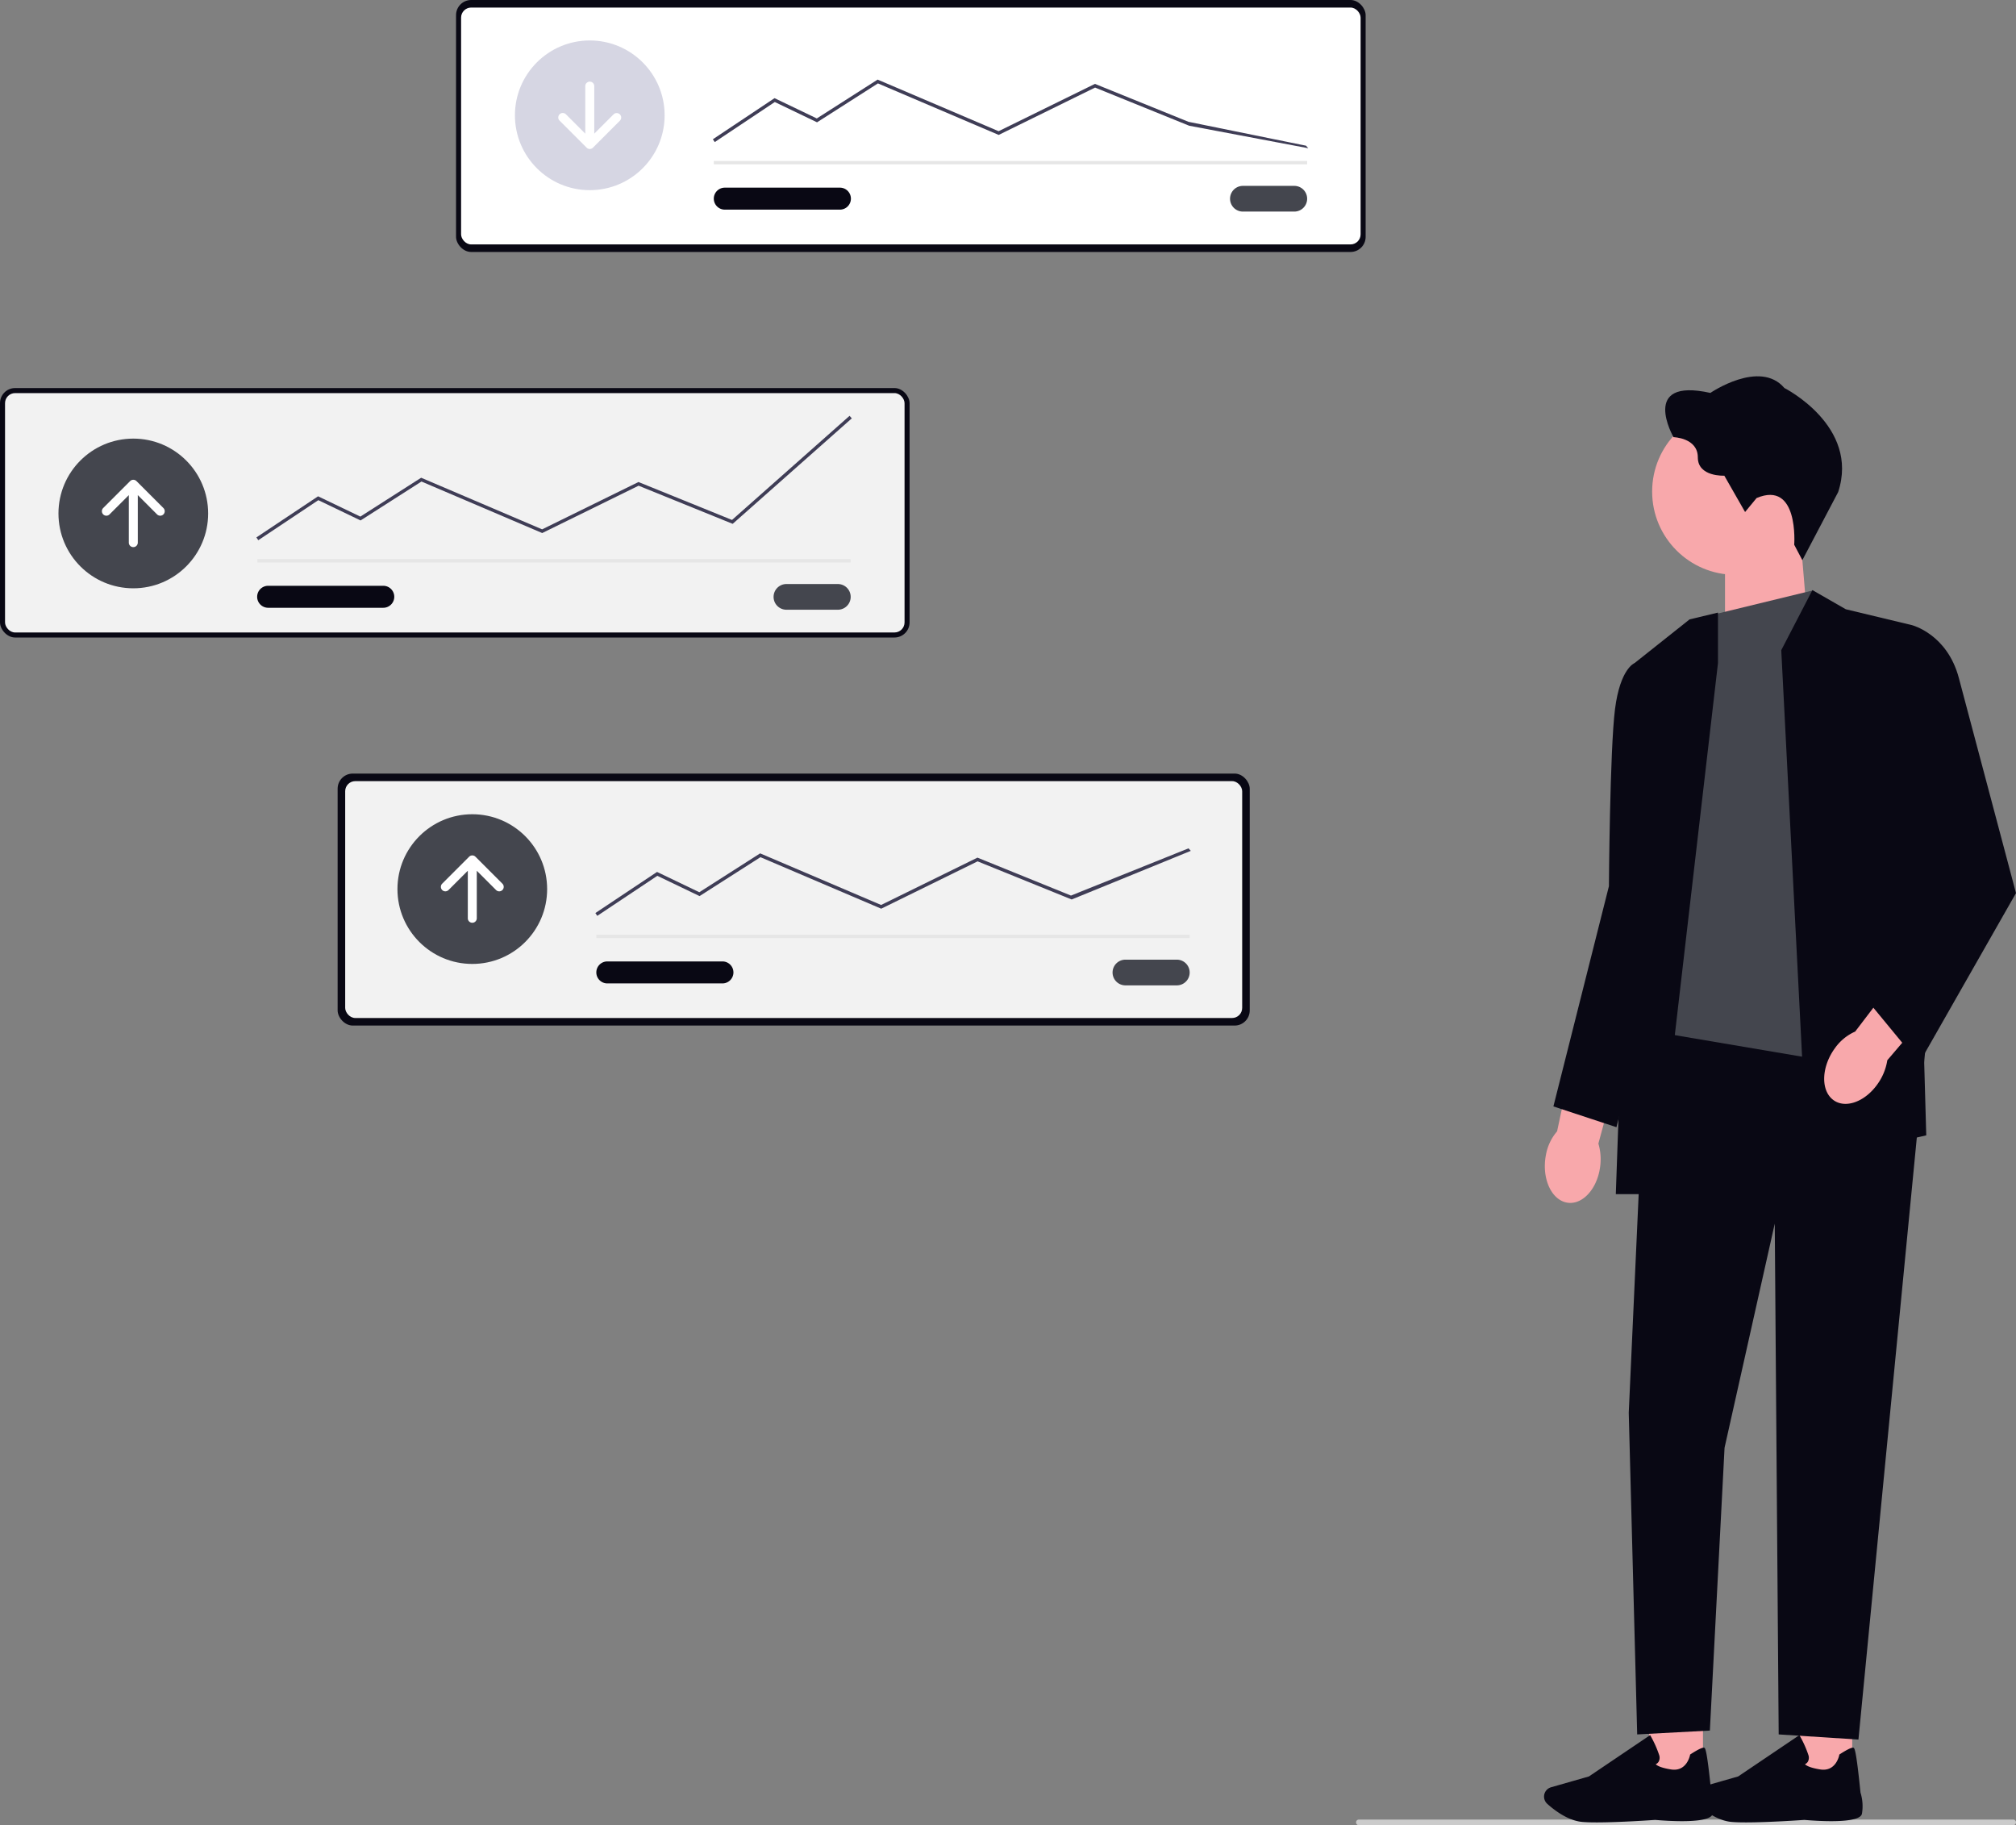 <svg xmlns="http://www.w3.org/2000/svg" width="800.115" height="724.36" viewBox="0 0 800.115 724.36" xmlns:xlink="http://www.w3.org/1999/xlink" role="img" artist="Katerina Limpitsouni" source="https://undraw.co/"><rect x="0" y="0" width="800.115" height="724.36" fill="#808080" stroke="none"/><g transform="translate(-616 -175.714)"><g transform="translate(616 176)"><g transform="translate(180.635)"><rect width="361" height="100" rx="6" transform="translate(0.365 -0.286)" fill="#090814"/><rect width="357" height="94" rx="4" transform="translate(2.365 2.714)" fill="#fff"/><g transform="translate(23.732 15.772)"><path d="M554.714,205.36a5.1,5.1,0,1,0,0,10.2h20.4a5.1,5.1,0,1,0,0-10.2Z" transform="translate(-265.797 -147.65)" fill="#44464e"/><rect width="235.489" height="1.342" transform="translate(78.928 47.818)" fill="#e6e6e6"/><circle cx="29.704" cy="29.704" r="29.704" fill="#d6d6e3"/><path d="M368.547,192.794l-.744-1.117,24.47-16.314,16.78,8.055L433.19,168l.326.139L481.2,188.48,519.438,169.7l37.128,15.052,46.652,9.483.89,1-47.276-8.931L519.49,171.166l-38.249,18.788L433.314,169.51l-24.169,15.441L392.38,176.9Z" transform="translate(-289.244 -152.468)" fill="#3f3d56"/><path d="M372.492,205.983a4.361,4.361,0,1,0,0,8.722h45.622a4.361,4.361,0,0,0,.14-8.721H372.492Z" transform="translate(-289.202 -147.569)" fill="#090814"/><path d="M337.9,181.71a1.781,1.781,0,0,0-2.519,0h0l-7.647,7.647V170.5a1.781,1.781,0,1,0-3.563,0v18.858l-7.647-7.647A1.781,1.781,0,1,0,314,184.223l.006.006,10.689,10.689a1.781,1.781,0,0,0,2.519,0L337.9,184.23A1.781,1.781,0,0,0,337.9,181.71Z" transform="translate(-296.25 -152.375)" fill="#fff"/></g></g><g transform="translate(0 153.54)"><rect width="361" height="99" rx="6" transform="translate(0 0.175)" fill="#090814"/><rect width="357" height="95" rx="4" transform="translate(2 2.175)" fill="#f2f2f2"/><path d="M679.49,354.325a5.1,5.1,0,0,0,0,10.2h20.4a5.1,5.1,0,0,0,0-10.2Z" transform="translate(-367.368 -276.375)" fill="#44464e"/><rect width="235.489" height="1.342" transform="translate(102.132 68.057)" fill="#e6e6e6"/><circle cx="29.704" cy="29.704" r="29.704" transform="translate(23.203 20.238)" fill="#44464e"/><path d="M493.322,344.564l-.745-1.117,24.47-16.314,16.781,8.055,24.136-15.421.326.139,47.686,20.343,38.236-18.783,37.128,15.051,46.652-41.32.89,1-47.276,41.869-37.343-15.139-38.248,18.788-47.927-20.445L533.92,336.718l-16.761-8.044Z" transform="translate(-390.816 -284)" fill="#3f3d56"/><path d="M497.276,354.946a4.361,4.361,0,0,0-.142,8.721H542.9a4.361,4.361,0,1,0,0-8.722Z" transform="translate(-390.782 -276.295)" fill="#090814"/><path d="M438.781,331.412a1.781,1.781,0,0,0,2.519,0h0l7.647-7.647v18.858a1.781,1.781,0,0,0,3.563,0V323.765l7.647,7.647a1.781,1.781,0,1,0,2.519-2.519L451.989,318.2a1.782,1.782,0,0,0-2.519,0l-10.689,10.689a1.781,1.781,0,0,0,0,2.519Z" transform="translate(-397.822 -281.101)" fill="#fff"/></g><g transform="translate(134.347 307.079)"><rect width="362" height="100" rx="6" transform="translate(-0.347 -0.365)" fill="#090814"/><rect width="356" height="94" rx="4" transform="translate(2.653 2.635)" fill="#f2f2f2"/><path d="M513.415,503.288a5.1,5.1,0,1,0,0,10.2h20.4a5.1,5.1,0,1,0,0-10.2Z" transform="translate(-201.103 -429.805)" fill="#44464e"/><rect width="235.489" height="1.342" transform="translate(102.323 63.59)" fill="#e6e6e6"/><circle cx="29.704" cy="29.704" r="29.704" transform="translate(23.395 15.771)" fill="#44464e"/><path d="M327.246,490.949l-.744-1.117,24.47-16.315,16.78,8.055,24.137-15.425L439.9,486.628l38.235-18.783L515.261,482.9l46.652-18.741.89,1-47.27,19.293L478.19,469.32l-38.248,18.788-47.927-20.445-24.168,15.442-16.765-8.047Z" transform="translate(-224.551 -434.851)" fill="#3f3d56"/><path d="M331.193,503.909a4.361,4.361,0,1,0,0,8.722h45.622a4.361,4.361,0,0,0,.142-8.721H331.193Z" transform="translate(-224.508 -429.725)" fill="#090814"/><path d="M272.707,480.375a1.781,1.781,0,0,0,2.519,0h0l7.647-7.647v18.858a1.781,1.781,0,1,0,3.563.011V472.728l7.647,7.647a1.781,1.781,0,0,0,2.526-2.513l-.006-.006-10.689-10.689a1.782,1.782,0,0,0-2.519,0l-10.689,10.689a1.781,1.781,0,0,0,0,2.519Z" transform="translate(-231.556 -434.531)" fill="#fff"/></g></g><path d="M970.659,768.938H711a1.129,1.129,0,0,1,0-2.258H970.659a1.129,1.129,0,0,1,0,2.258Z" transform="translate(444.328 131.136)" fill="#cbcbcb"/><g transform="translate(1228.808 325.051)"><path d="M307.1,309.772c-1.725,8.658-7.882,14.274-13.753,12.538s-9.23-10.169-7.5-18.827a19.511,19.511,0,0,1,4.411-9.26l7.79-36.552,18.215,6-9.618,35.4a21.935,21.935,0,0,1,.439,10.7h0Z" transform="translate(-285.083 5.421)" fill="#f8a8ab"/><rect width="21.38" height="30.334" transform="translate(41.692 525.193)" fill="#f8a8ab"/><path d="M294.148,561.8c3.655.327,21.952,1.777,22.87-2.42a17.979,17.979,0,0,0-.572-8.423c-1.756-17.5-2.41-17.694-2.808-17.806-.623-.184-2.44.684-5.391,2.583l-.184.122-.041.214c-.051.276-1.358,6.7-7.555,5.707-4.247-.674-5.626-1.613-6.065-2.073a2.612,2.612,0,0,0,1.123-.939,3.285,3.285,0,0,0,.235-2.736,42.517,42.517,0,0,0-3.288-7.382l-.276-.49-24.3,16.4-15.009,4.288a3.866,3.866,0,0,0-2.5,2.216h0a3.871,3.871,0,0,0,.98,4.37c2.726,2.451,8.137,6.647,13.824,7.167,1.511.143,3.512.194,5.758.194,9.383,0,23.085-.97,23.187-.99Z" transform="translate(-250.088 11.102)" fill="#090814"/><rect width="21.38" height="30.334" transform="translate(100.92 525.193)" fill="#f8a8ab"/><path d="M236.138,561.8c3.655.327,21.952,1.777,22.87-2.42a17.98,17.98,0,0,0-.572-8.423c-1.756-17.5-2.41-17.694-2.808-17.806-.623-.184-2.44.684-5.391,2.583l-.184.122-.041.214c-.051.276-1.358,6.7-7.555,5.707-4.247-.674-5.626-1.613-6.065-2.073a2.613,2.613,0,0,0,1.123-.939,3.285,3.285,0,0,0,.235-2.736,42.513,42.513,0,0,0-3.288-7.382l-.276-.49-24.3,16.4-15.009,4.288a3.866,3.866,0,0,0-2.5,2.216h0a3.871,3.871,0,0,0,.98,4.37c2.726,2.451,8.137,6.647,13.824,7.167,1.511.143,3.512.194,5.758.194,9.383,0,23.085-.97,23.187-.99Z" transform="translate(-132.849 11.102)" fill="#090814"/><path d="M246.262,101.038,213.11,111.932V64.21h30.079Z" transform="translate(-141.289 1.358)" fill="#f8a8ab"/><circle cx="33.029" cy="33.029" r="33.029" transform="translate(42.896 12.721)" fill="#f8a8ab"/><path d="M236.331,48.324l-4.554,5.524-8.24-14.417s-10.516.541-10.516-7.259-9.649-8.025-9.649-8.025S189.722.306,218,6.586c0,0,19.613-13.436,29.374-1.95,0,0,29.915,15.06,21.349,41.289L254.5,72.961l-3.226-6.116s1.95-25.688-14.958-18.531Z" transform="translate(-151.992 0.009)" fill="#090814"/><path d="M173.872,254.19H285.437l-27.3,281.48-31.651-2.042-1.562-202.71L205,419.878,199.172,532.1l-28.843,1.531L166.98,405.972Z" transform="translate(-133.365 5.348)" fill="#090814"/><path d="M237.051,83.19l-37.777,9.189L166.98,231.94l3.8,25.842,94.6,16.009,16.969-16.009Z" transform="translate(-130.271 1.756)" fill="#44464e"/><path d="M179.715,82.446l13.252,7.606,26.2,6.289L224.9,298.835l-47.135,10.692-10.41-203.234Z" transform="translate(-73.209 2.399)" fill="#090814"/><path d="M288.864,91.035v20.054L264.411,321.825H248.32l7.423-210.735,21.849-17.357Z" transform="translate(-219.84 2.741)" fill="#090814"/><path d="M313.209,108.87l-12.957,2.665s-5.677,2.083-7.739,18.215-2.42,70.306-2.42,70.306l-22.033,87.4,25.025,8.25,11.782-47.027,8.352-139.816Z" transform="translate(-264.35 2.295)" fill="#090814"/><path d="M180.043,276.559c-5.258,7.1-13.222,9.536-17.786,5.462s-4-13.13,1.256-20.236a19.377,19.377,0,0,1,7.954-6.483l22.666-29.721,13.906,13.212-23.82,27.894a21.978,21.978,0,0,1-4.176,9.863h0Z" transform="translate(-47.992 4.747)" fill="#f8a8ab"/><path d="M139.78,99.957,150.133,96.7s14.029,3.482,18.674,21l22.676,85.356-38.461,67.509L132.47,245.613l19.358-61.975L139.77,99.957Z" transform="translate(-4.177 2.04)" fill="#090814"/></g></g></svg>